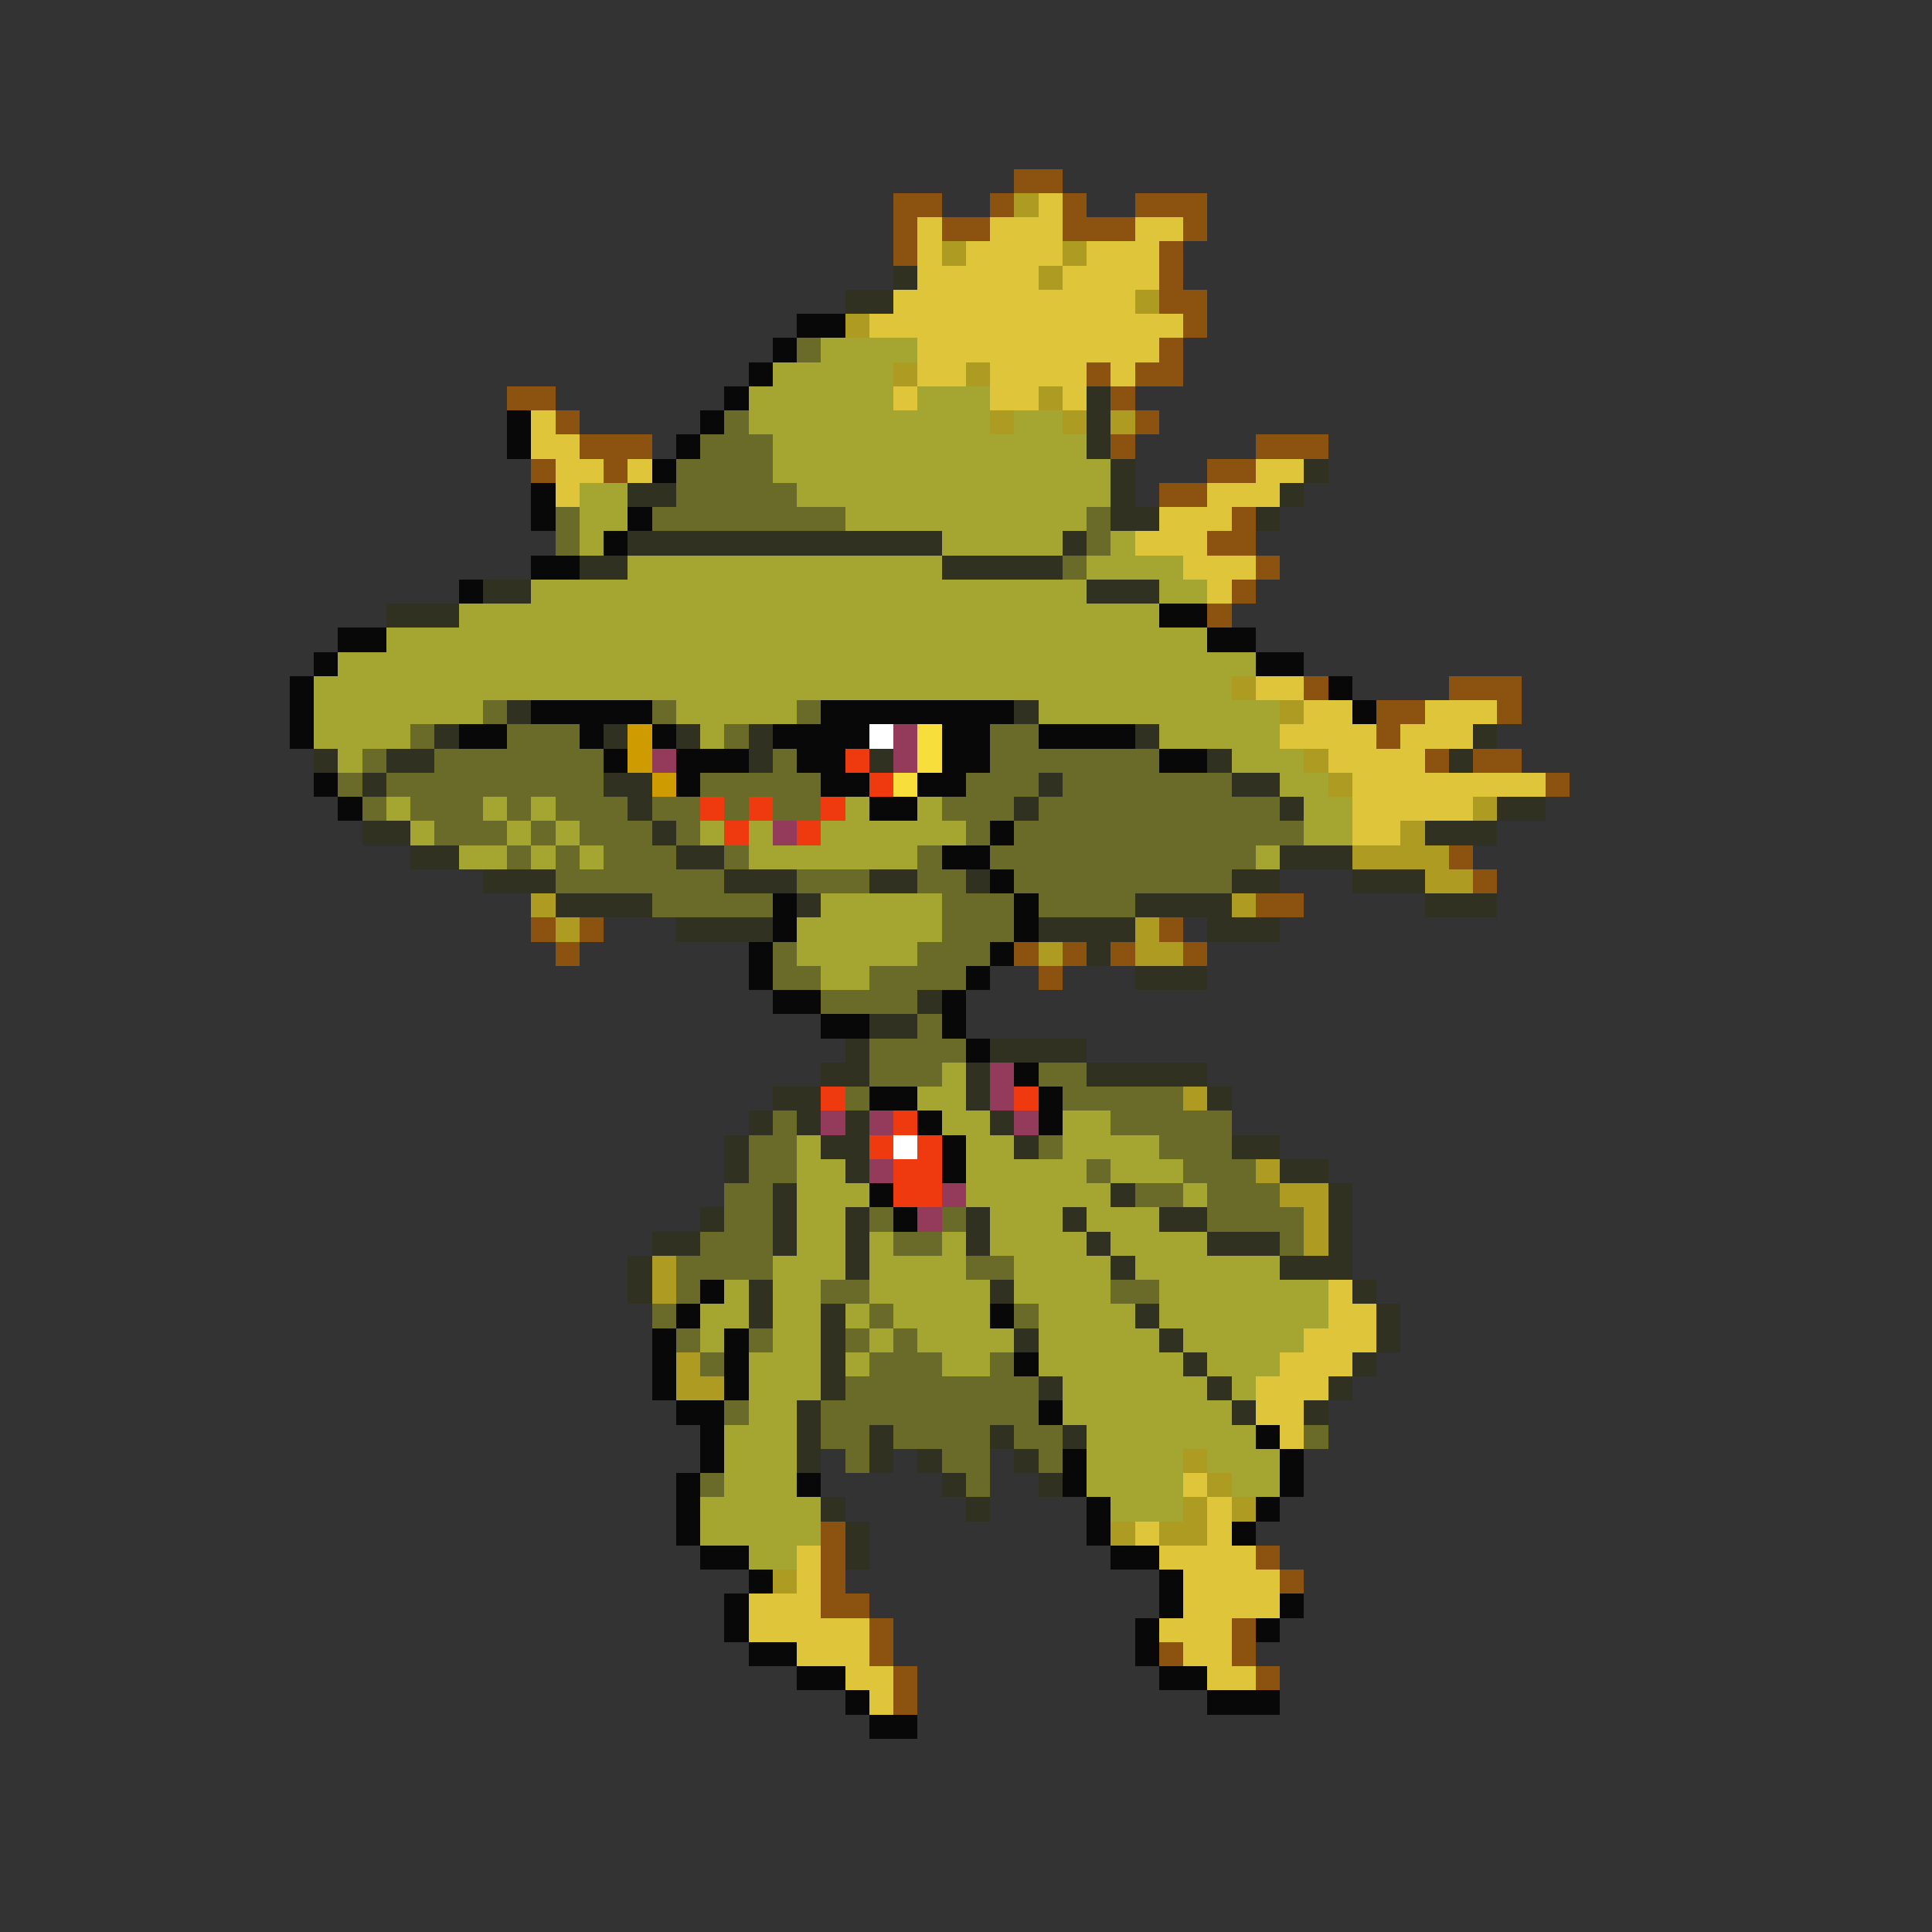 <svg xmlns="http://www.w3.org/2000/svg" viewBox="0 -0.5 80 80" shape-rendering="crispEdges">
<rect x="0" y="-0.5" width="80" height="80" fill="#333333" stroke="none"/>
<path stroke="#8c5210" d="M42 7h2M37 8h2M41 8h1M44 8h1M47 8h3M37 9h1M39 9h2M44 9h3M49 9h1M37 10h1M48 10h1M48 11h1M48 12h2M49 13h1M48 14h1M45 15h1M47 15h2M21 16h2M46 16h1M23 17h1M47 17h1M24 18h3M46 18h1M52 18h3M22 19h1M25 19h1M50 19h2M48 20h2M51 21h1M50 22h2M52 23h1M51 24h1M50 25h1M54 28h1M60 28h3M57 29h2M62 29h1M57 30h1M59 31h1M61 31h2M64 32h1M60 35h1M61 36h1M52 37h2M22 38h1M24 38h1M48 38h1M23 39h1M42 39h1M44 39h1M46 39h1M49 39h1M43 40h1M34 63h1M34 64h1M52 64h1M34 65h1M53 65h1M34 66h2M36 67h1M51 67h1M36 68h1M48 68h1M51 68h1M37 69h1M52 69h1M37 70h1" />
<path stroke="#ad9c21" d="M42 8h1M39 10h1M44 10h1M43 11h1M47 12h1M35 13h1M37 15h1M40 15h1M43 16h1M41 17h1M44 17h1M46 17h1M51 28h1M53 29h1M54 31h1M55 32h1M61 33h1M58 34h1M56 35h4M59 36h2M22 37h1M51 37h1M23 38h1M47 38h1M43 39h1M47 39h2M49 45h1M52 48h1M53 49h2M54 50h1M54 51h1M27 52h1M27 53h1M28 56h1M28 57h2M49 60h1M50 61h1M49 62h1M51 62h1M46 63h1M48 63h2M32 65h1" />
<path stroke="#dec53a" d="M43 8h1M38 9h1M41 9h3M47 9h2M38 10h1M40 10h4M45 10h3M38 11h5M44 11h4M37 12h10M36 13h13M38 14h10M38 15h2M41 15h4M46 15h1M37 16h1M41 16h2M44 16h1M22 17h1M22 18h2M23 19h2M26 19h1M52 19h2M23 20h1M50 20h3M48 21h3M47 22h3M49 23h3M50 24h1M52 28h2M54 29h2M59 29h3M53 30h4M58 30h3M55 31h4M56 32h8M56 33h5M56 34h2M55 53h1M55 54h2M54 55h3M53 56h3M52 57h3M52 58h2M53 59h1M49 61h1M50 62h1M47 63h1M50 63h1M33 64h1M48 64h4M33 65h1M49 65h4M31 66h3M49 66h4M31 67h5M48 67h3M33 68h3M49 68h2M35 69h2M50 69h2M36 70h1" />
<path stroke="#313121" d="M37 11h1M35 12h2M45 16h1M45 17h1M45 18h1M46 19h1M54 19h1M26 20h2M46 20h1M53 20h1M46 21h2M52 21h1M26 22h13M44 22h1M24 23h2M39 23h5M20 24h2M45 24h3M16 25h3M21 29h1M42 29h1M18 30h1M25 30h1M28 30h1M31 30h1M47 30h1M61 30h1M13 31h1M16 31h2M31 31h1M36 31h1M50 31h1M60 31h1M15 32h1M25 32h2M43 32h1M51 32h2M26 33h1M42 33h1M53 33h1M62 33h2M15 34h2M27 34h1M59 34h3M17 35h2M28 35h2M53 35h3M20 36h3M30 36h3M36 36h2M40 36h1M51 36h2M56 36h3M23 37h4M33 37h1M47 37h4M59 37h3M28 38h4M43 38h4M50 38h3M45 39h1M47 40h3M38 41h1M36 42h2M35 43h1M41 43h4M34 44h2M40 44h1M45 44h5M32 45h2M40 45h1M50 45h1M31 46h1M33 46h1M35 46h1M41 46h1M30 47h1M34 47h2M42 47h1M51 47h2M30 48h1M35 48h1M53 48h2M32 49h1M46 49h1M55 49h1M29 50h1M32 50h1M35 50h1M40 50h1M44 50h1M48 50h2M55 50h1M27 51h2M32 51h1M35 51h1M40 51h1M45 51h1M50 51h3M55 51h1M26 52h1M35 52h1M46 52h1M53 52h3M26 53h1M31 53h1M41 53h1M56 53h1M31 54h1M34 54h1M47 54h1M57 54h1M34 55h1M42 55h1M48 55h1M57 55h1M34 56h1M49 56h1M56 56h1M34 57h1M43 57h1M50 57h1M55 57h1M33 58h1M51 58h1M54 58h1M33 59h1M36 59h1M41 59h1M44 59h1M33 60h1M36 60h1M38 60h1M42 60h1M39 61h1M43 61h1M34 62h1M40 62h1M35 63h1M35 64h1" />
<path stroke="#080808" d="M33 13h2M32 14h1M31 15h1M30 16h1M21 17h1M29 17h1M21 18h1M28 18h1M27 19h1M22 20h1M22 21h1M26 21h1M25 22h1M22 23h2M19 24h1M48 25h2M14 26h2M50 26h2M13 27h1M52 27h2M12 28h1M55 28h1M12 29h1M22 29h5M34 29h8M56 29h1M12 30h1M19 30h2M24 30h1M27 30h1M32 30h4M39 30h2M43 30h4M25 31h1M28 31h3M33 31h2M39 31h2M48 31h2M13 32h1M28 32h1M34 32h2M38 32h2M14 33h1M36 33h2M41 34h1M39 35h2M41 36h1M32 37h1M42 37h1M32 38h1M42 38h1M31 39h1M41 39h1M31 40h1M40 40h1M32 41h2M39 41h1M34 42h2M39 42h1M40 43h1M42 44h1M36 45h2M43 45h1M38 46h1M43 46h1M39 47h1M39 48h1M36 49h1M37 50h1M29 53h1M28 54h1M41 54h1M27 55h1M30 55h1M27 56h1M30 56h1M42 56h1M27 57h1M30 57h1M28 58h2M43 58h1M29 59h1M52 59h1M29 60h1M44 60h1M53 60h1M28 61h1M33 61h1M44 61h1M53 61h1M28 62h1M45 62h1M52 62h1M28 63h1M45 63h1M51 63h1M29 64h2M46 64h2M31 65h1M48 65h1M30 66h1M48 66h1M53 66h1M30 67h1M47 67h1M52 67h1M31 68h2M47 68h1M33 69h2M48 69h2M35 70h1M50 70h3M36 71h2" />
<path stroke="#6b6b29" d="M33 14h1M30 17h1M29 18h3M28 19h4M28 20h5M23 21h1M27 21h8M45 21h1M23 22h1M45 22h1M44 23h1M20 29h1M27 29h1M33 29h1M17 30h1M21 30h3M30 30h1M41 30h2M15 31h1M18 31h7M32 31h1M41 31h7M14 32h1M16 32h9M29 32h5M40 32h3M44 32h7M15 33h1M17 33h3M21 33h1M23 33h3M27 33h2M30 33h1M32 33h2M39 33h3M43 33h10M18 34h3M22 34h1M24 34h3M28 34h1M40 34h1M42 34h12M21 35h1M23 35h1M25 35h3M30 35h1M38 35h1M41 35h11M23 36h7M33 36h3M38 36h2M42 36h9M27 37h5M39 37h3M43 37h4M39 38h3M32 39h1M38 39h3M32 40h2M36 40h4M34 41h4M38 42h1M36 43h4M36 44h3M43 44h2M35 45h1M44 45h5M32 46h1M46 46h5M31 47h2M43 47h1M48 47h3M31 48h2M45 48h1M49 48h3M30 49h2M47 49h2M50 49h3M30 50h2M36 50h1M39 50h1M50 50h4M29 51h3M37 51h2M53 51h1M28 52h4M40 52h2M28 53h1M34 53h2M46 53h2M27 54h1M36 54h1M42 54h1M28 55h1M31 55h1M35 55h1M37 55h1M29 56h1M36 56h3M41 56h1M35 57h8M30 58h1M34 58h9M34 59h2M37 59h4M42 59h2M54 59h1M35 60h1M39 60h2M43 60h1M29 61h1M40 61h1" />
<path stroke="#a5a531" d="M34 14h4M32 15h5M31 16h6M38 16h3M31 17h10M42 17h2M32 18h13M32 19h14M24 20h2M33 20h13M24 21h2M35 21h10M24 22h1M39 22h5M46 22h1M26 23h13M45 23h4M22 24h23M48 24h2M19 25h29M16 26h34M14 27h38M13 28h38M13 29h7M28 29h5M43 29h10M13 30h4M29 30h1M48 30h5M14 31h1M51 31h3M53 32h2M16 33h1M20 33h1M22 33h1M35 33h1M38 33h1M54 33h2M17 34h1M21 34h1M23 34h1M29 34h1M31 34h1M34 34h6M54 34h2M19 35h2M22 35h1M24 35h1M31 35h7M52 35h1M34 37h5M33 38h6M33 39h5M34 40h2M39 44h1M38 45h2M39 46h2M44 46h2M33 47h1M40 47h2M44 47h4M33 48h2M40 48h5M46 48h3M33 49h3M40 49h6M49 49h1M33 50h2M41 50h3M45 50h3M33 51h2M36 51h1M39 51h1M41 51h4M46 51h4M32 52h3M36 52h4M42 52h4M47 52h6M30 53h1M32 53h2M36 53h5M42 53h4M48 53h7M29 54h2M32 54h2M35 54h1M37 54h4M43 54h4M48 54h7M29 55h1M32 55h2M36 55h1M38 55h4M43 55h5M49 55h5M31 56h3M35 56h1M39 56h2M43 56h6M50 56h3M31 57h3M44 57h6M51 57h1M31 58h2M44 58h7M30 59h3M45 59h7M30 60h3M45 60h4M50 60h3M30 61h3M45 61h4M51 61h2M29 62h5M46 62h3M29 63h5M31 64h2" />
<path stroke="#ce9c00" d="M26 30h1M26 31h1M27 32h1" />
<path stroke="#ffffff" d="M36 30h1M37 47h1" />
<path stroke="#943a5a" d="M37 30h1M27 31h1M37 31h1M32 34h1M41 44h1M41 45h1M34 46h1M36 46h1M42 46h1M36 48h1M39 49h1M38 50h1" />
<path stroke="#f7de3a" d="M38 30h1M38 31h1M37 32h1" />
<path stroke="#ef3a10" d="M35 31h1M36 32h1M29 33h1M31 33h1M34 33h1M30 34h1M33 34h1M34 45h1M42 45h1M37 46h1M36 47h1M38 47h1M37 48h2M37 49h2" />
</svg>